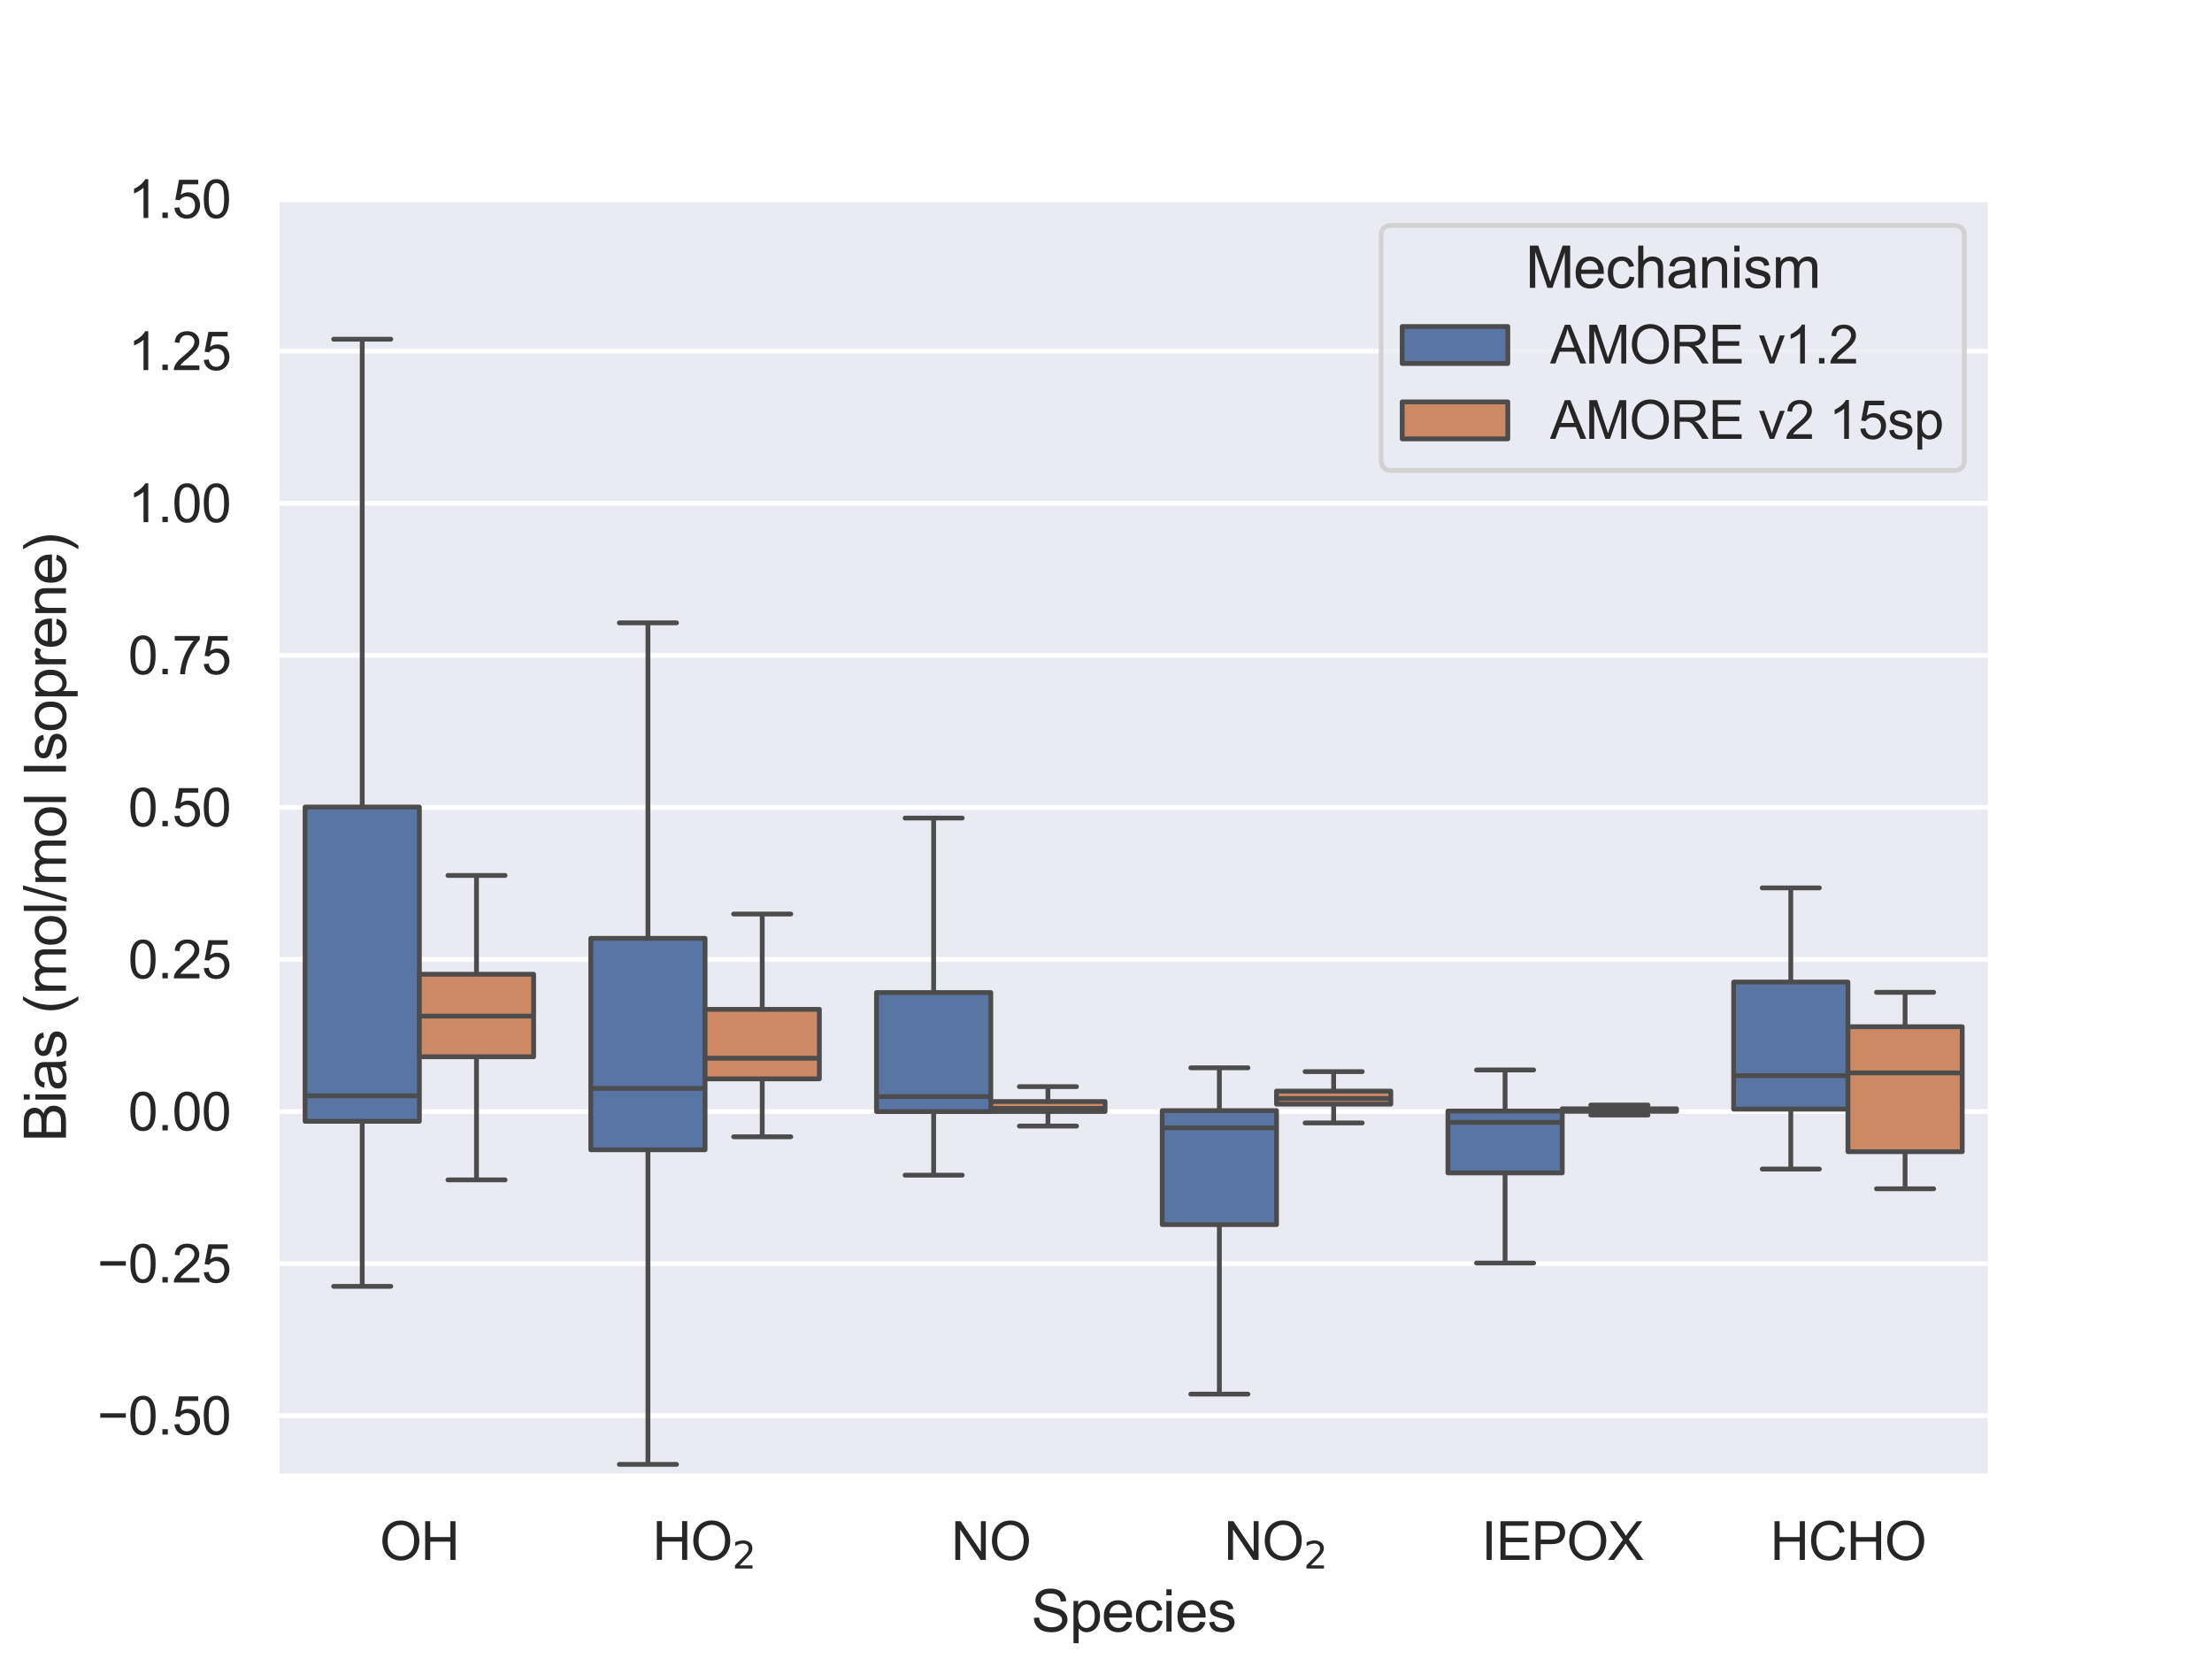 <?xml version="1.0" encoding="utf-8" standalone="no"?>
<!DOCTYPE svg PUBLIC "-//W3C//DTD SVG 1.1//EN"
  "http://www.w3.org/Graphics/SVG/1.1/DTD/svg11.dtd">
<svg xmlns:xlink="http://www.w3.org/1999/xlink" width="460.8pt" height="345.6pt" viewBox="0 0 460.8 345.6" xmlns="http://www.w3.org/2000/svg" version="1.1">
 <defs>
  <style type="text/css">*{stroke-linejoin: round; stroke-linecap: butt}</style>
 </defs>
 <g id="figure_1">
  <g id="patch_1">
   <path d="M 0 345.6 
L 460.8 345.6 
L 460.8 0 
L 0 0 
z
" style="fill: #ffffff"/>
  </g>
  <g id="axes_1">
   <g id="patch_2">
    <path d="M 57.6 307.584 
L 414.72 307.584 
L 414.72 41.472 
L 57.6 41.472 
z
" style="fill: #eaeaf2"/>
   </g>
   <g id="matplotlib.axis_1">
    <g id="xtick_1">
     <g id="text_1">
      <!-- OH -->
      <g style="fill: #262626" transform="translate(79.11 324.958) scale(0.11 -0.11)">
       <defs>
        <path id="ArialMT-4f" d="M 309 2231 
Q 309 3372 921 4017 
Q 1534 4663 2503 4663 
Q 3138 4663 3647 4359 
Q 4156 4056 4423 3514 
Q 4691 2972 4691 2284 
Q 4691 1588 4409 1038 
Q 4128 488 3612 205 
Q 3097 -78 2500 -78 
Q 1853 -78 1343 234 
Q 834 547 571 1087 
Q 309 1628 309 2231 
z
M 934 2222 
Q 934 1394 1379 917 
Q 1825 441 2497 441 
Q 3181 441 3623 922 
Q 4066 1403 4066 2288 
Q 4066 2847 3877 3264 
Q 3688 3681 3323 3911 
Q 2959 4141 2506 4141 
Q 1863 4141 1398 3698 
Q 934 3256 934 2222 
z
" transform="scale(0.016)"/>
        <path id="ArialMT-48" d="M 513 0 
L 513 4581 
L 1119 4581 
L 1119 2700 
L 3500 2700 
L 3500 4581 
L 4106 4581 
L 4106 0 
L 3500 0 
L 3500 2159 
L 1119 2159 
L 1119 0 
L 513 0 
z
" transform="scale(0.016)"/>
       </defs>
       <use xlink:href="#ArialMT-4f"/>
       <use xlink:href="#ArialMT-48" x="77.783"/>
      </g>
     </g>
    </g>
    <g id="xtick_2">
     <g id="text_2">
      <!-- HO$_2$ -->
      <g style="fill: #262626" transform="translate(135.935 324.958) scale(0.11 -0.11)">
       <defs>
        <path id="DejaVuSans-32" d="M 1228 531 
L 3431 531 
L 3431 0 
L 469 0 
L 469 531 
Q 828 903 1448 1529 
Q 2069 2156 2228 2338 
Q 2531 2678 2651 2914 
Q 2772 3150 2772 3378 
Q 2772 3750 2511 3984 
Q 2250 4219 1831 4219 
Q 1534 4219 1204 4116 
Q 875 4013 500 3803 
L 500 4441 
Q 881 4594 1212 4672 
Q 1544 4750 1819 4750 
Q 2544 4750 2975 4387 
Q 3406 4025 3406 3419 
Q 3406 3131 3298 2873 
Q 3191 2616 2906 2266 
Q 2828 2175 2409 1742 
Q 1991 1309 1228 531 
z
" transform="scale(0.016)"/>
       </defs>
       <use xlink:href="#ArialMT-48" transform="translate(0 0.141)"/>
       <use xlink:href="#ArialMT-4f" transform="translate(72.217 0.141)"/>
       <use xlink:href="#DejaVuSans-32" transform="translate(150.957 -16.266) scale(0.7)"/>
      </g>
     </g>
    </g>
    <g id="xtick_3">
     <g id="text_3">
      <!-- NO -->
      <g style="fill: #262626" transform="translate(198.15 324.958) scale(0.11 -0.11)">
       <defs>
        <path id="ArialMT-4e" d="M 488 0 
L 488 4581 
L 1109 4581 
L 3516 984 
L 3516 4581 
L 4097 4581 
L 4097 0 
L 3475 0 
L 1069 3600 
L 1069 0 
L 488 0 
z
" transform="scale(0.016)"/>
       </defs>
       <use xlink:href="#ArialMT-4e"/>
       <use xlink:href="#ArialMT-4f" x="72.217"/>
      </g>
     </g>
    </g>
    <g id="xtick_4">
     <g id="text_4">
      <!-- NO$_2$ -->
      <g style="fill: #262626" transform="translate(254.975 324.958) scale(0.11 -0.11)">
       <use xlink:href="#ArialMT-4e" transform="translate(0 0.141)"/>
       <use xlink:href="#ArialMT-4f" transform="translate(72.217 0.141)"/>
       <use xlink:href="#DejaVuSans-32" transform="translate(150.957 -16.266) scale(0.7)"/>
      </g>
     </g>
    </g>
    <g id="xtick_5">
     <g id="text_5">
      <!-- IEPOX -->
      <g style="fill: #262626" transform="translate(308.628 324.958) scale(0.11 -0.11)">
       <defs>
        <path id="ArialMT-49" d="M 597 0 
L 597 4581 
L 1203 4581 
L 1203 0 
L 597 0 
z
" transform="scale(0.016)"/>
        <path id="ArialMT-45" d="M 506 0 
L 506 4581 
L 3819 4581 
L 3819 4041 
L 1113 4041 
L 1113 2638 
L 3647 2638 
L 3647 2100 
L 1113 2100 
L 1113 541 
L 3925 541 
L 3925 0 
L 506 0 
z
" transform="scale(0.016)"/>
        <path id="ArialMT-50" d="M 494 0 
L 494 4581 
L 2222 4581 
Q 2678 4581 2919 4538 
Q 3256 4481 3484 4323 
Q 3713 4166 3852 3881 
Q 3991 3597 3991 3256 
Q 3991 2672 3619 2267 
Q 3247 1863 2275 1863 
L 1100 1863 
L 1100 0 
L 494 0 
z
M 1100 2403 
L 2284 2403 
Q 2872 2403 3119 2622 
Q 3366 2841 3366 3238 
Q 3366 3525 3220 3729 
Q 3075 3934 2838 4000 
Q 2684 4041 2272 4041 
L 1100 4041 
L 1100 2403 
z
" transform="scale(0.016)"/>
        <path id="ArialMT-58" d="M 28 0 
L 1800 2388 
L 238 4581 
L 959 4581 
L 1791 3406 
Q 2050 3041 2159 2844 
Q 2313 3094 2522 3366 
L 3444 4581 
L 4103 4581 
L 2494 2422 
L 4228 0 
L 3478 0 
L 2325 1634 
Q 2228 1775 2125 1941 
Q 1972 1691 1906 1597 
L 756 0 
L 28 0 
z
" transform="scale(0.016)"/>
       </defs>
       <use xlink:href="#ArialMT-49"/>
       <use xlink:href="#ArialMT-45" x="27.783"/>
       <use xlink:href="#ArialMT-50" x="94.482"/>
       <use xlink:href="#ArialMT-4f" x="161.182"/>
       <use xlink:href="#ArialMT-58" x="238.965"/>
      </g>
     </g>
    </g>
    <g id="xtick_6">
     <g id="text_6">
      <!-- HCHO -->
      <g style="fill: #262626" transform="translate(368.766 324.958) scale(0.11 -0.11)">
       <defs>
        <path id="ArialMT-43" d="M 3763 1606 
L 4369 1453 
Q 4178 706 3683 314 
Q 3188 -78 2472 -78 
Q 1731 -78 1267 223 
Q 803 525 561 1097 
Q 319 1669 319 2325 
Q 319 3041 592 3573 
Q 866 4106 1370 4382 
Q 1875 4659 2481 4659 
Q 3169 4659 3637 4309 
Q 4106 3959 4291 3325 
L 3694 3184 
Q 3534 3684 3231 3912 
Q 2928 4141 2469 4141 
Q 1941 4141 1586 3887 
Q 1231 3634 1087 3207 
Q 944 2781 944 2328 
Q 944 1744 1114 1308 
Q 1284 872 1643 656 
Q 2003 441 2422 441 
Q 2931 441 3284 734 
Q 3638 1028 3763 1606 
z
" transform="scale(0.016)"/>
       </defs>
       <use xlink:href="#ArialMT-48"/>
       <use xlink:href="#ArialMT-43" x="72.217"/>
       <use xlink:href="#ArialMT-48" x="144.434"/>
       <use xlink:href="#ArialMT-4f" x="216.65"/>
      </g>
     </g>
    </g>
    <g id="text_7">
     <!-- Species -->
     <g style="fill: #262626" transform="translate(214.815 339.879) scale(0.12 -0.12)">
      <defs>
       <path id="ArialMT-53" d="M 288 1472 
L 859 1522 
Q 900 1178 1048 958 
Q 1197 738 1509 602 
Q 1822 466 2213 466 
Q 2559 466 2825 569 
Q 3091 672 3220 851 
Q 3350 1031 3350 1244 
Q 3350 1459 3225 1620 
Q 3100 1781 2813 1891 
Q 2628 1963 1997 2114 
Q 1366 2266 1113 2400 
Q 784 2572 623 2826 
Q 463 3081 463 3397 
Q 463 3744 659 4045 
Q 856 4347 1234 4503 
Q 1613 4659 2075 4659 
Q 2584 4659 2973 4495 
Q 3363 4331 3572 4012 
Q 3781 3694 3797 3291 
L 3216 3247 
Q 3169 3681 2898 3903 
Q 2628 4125 2100 4125 
Q 1550 4125 1298 3923 
Q 1047 3722 1047 3438 
Q 1047 3191 1225 3031 
Q 1400 2872 2139 2705 
Q 2878 2538 3153 2413 
Q 3553 2228 3743 1945 
Q 3934 1663 3934 1294 
Q 3934 928 3725 604 
Q 3516 281 3123 101 
Q 2731 -78 2241 -78 
Q 1619 -78 1198 103 
Q 778 284 539 648 
Q 300 1013 288 1472 
z
" transform="scale(0.016)"/>
       <path id="ArialMT-70" d="M 422 -1272 
L 422 3319 
L 934 3319 
L 934 2888 
Q 1116 3141 1344 3267 
Q 1572 3394 1897 3394 
Q 2322 3394 2647 3175 
Q 2972 2956 3137 2557 
Q 3303 2159 3303 1684 
Q 3303 1175 3120 767 
Q 2938 359 2589 142 
Q 2241 -75 1856 -75 
Q 1575 -75 1351 44 
Q 1128 163 984 344 
L 984 -1272 
L 422 -1272 
z
M 931 1641 
Q 931 1000 1190 694 
Q 1450 388 1819 388 
Q 2194 388 2461 705 
Q 2728 1022 2728 1688 
Q 2728 2322 2467 2637 
Q 2206 2953 1844 2953 
Q 1484 2953 1207 2617 
Q 931 2281 931 1641 
z
" transform="scale(0.016)"/>
       <path id="ArialMT-65" d="M 2694 1069 
L 3275 997 
Q 3138 488 2766 206 
Q 2394 -75 1816 -75 
Q 1088 -75 661 373 
Q 234 822 234 1631 
Q 234 2469 665 2931 
Q 1097 3394 1784 3394 
Q 2450 3394 2872 2941 
Q 3294 2488 3294 1666 
Q 3294 1616 3291 1516 
L 816 1516 
Q 847 969 1125 678 
Q 1403 388 1819 388 
Q 2128 388 2347 550 
Q 2566 713 2694 1069 
z
M 847 1978 
L 2700 1978 
Q 2663 2397 2488 2606 
Q 2219 2931 1791 2931 
Q 1403 2931 1139 2672 
Q 875 2413 847 1978 
z
" transform="scale(0.016)"/>
       <path id="ArialMT-63" d="M 2588 1216 
L 3141 1144 
Q 3050 572 2676 248 
Q 2303 -75 1759 -75 
Q 1078 -75 664 370 
Q 250 816 250 1647 
Q 250 2184 428 2587 
Q 606 2991 970 3192 
Q 1334 3394 1763 3394 
Q 2303 3394 2647 3120 
Q 2991 2847 3088 2344 
L 2541 2259 
Q 2463 2594 2264 2762 
Q 2066 2931 1784 2931 
Q 1359 2931 1093 2626 
Q 828 2322 828 1663 
Q 828 994 1084 691 
Q 1341 388 1753 388 
Q 2084 388 2306 591 
Q 2528 794 2588 1216 
z
" transform="scale(0.016)"/>
       <path id="ArialMT-69" d="M 425 3934 
L 425 4581 
L 988 4581 
L 988 3934 
L 425 3934 
z
M 425 0 
L 425 3319 
L 988 3319 
L 988 0 
L 425 0 
z
" transform="scale(0.016)"/>
       <path id="ArialMT-73" d="M 197 991 
L 753 1078 
Q 800 744 1014 566 
Q 1228 388 1613 388 
Q 2000 388 2187 545 
Q 2375 703 2375 916 
Q 2375 1106 2209 1216 
Q 2094 1291 1634 1406 
Q 1016 1563 777 1677 
Q 538 1791 414 1992 
Q 291 2194 291 2438 
Q 291 2659 392 2848 
Q 494 3038 669 3163 
Q 800 3259 1026 3326 
Q 1253 3394 1513 3394 
Q 1903 3394 2198 3281 
Q 2494 3169 2634 2976 
Q 2775 2784 2828 2463 
L 2278 2388 
Q 2241 2644 2061 2787 
Q 1881 2931 1553 2931 
Q 1166 2931 1000 2803 
Q 834 2675 834 2503 
Q 834 2394 903 2306 
Q 972 2216 1119 2156 
Q 1203 2125 1616 2013 
Q 2213 1853 2448 1751 
Q 2684 1650 2818 1456 
Q 2953 1263 2953 975 
Q 2953 694 2789 445 
Q 2625 197 2315 61 
Q 2006 -75 1616 -75 
Q 969 -75 630 194 
Q 291 463 197 991 
z
" transform="scale(0.016)"/>
      </defs>
      <use xlink:href="#ArialMT-53"/>
      <use xlink:href="#ArialMT-70" x="66.699"/>
      <use xlink:href="#ArialMT-65" x="122.314"/>
      <use xlink:href="#ArialMT-63" x="177.93"/>
      <use xlink:href="#ArialMT-69" x="227.93"/>
      <use xlink:href="#ArialMT-65" x="250.146"/>
      <use xlink:href="#ArialMT-73" x="305.762"/>
     </g>
    </g>
   </g>
   <g id="matplotlib.axis_2">
    <g id="ytick_1">
     <g id="line2d_1">
      <path d="M 57.6 294.912 
L 414.72 294.912 
" clip-path="url(#pdd988b0e6f)" style="fill: none; stroke: #ffffff; stroke-linecap: round"/>
     </g>
     <g id="text_8">
      <!-- −0.50 -->
      <g style="fill: #262626" transform="translate(20.268 298.849) scale(0.11 -0.11)">
       <defs>
        <path id="ArialMT-2212" d="M 3381 1997 
L 356 1997 
L 356 2522 
L 3381 2522 
L 3381 1997 
z
" transform="scale(0.016)"/>
        <path id="ArialMT-30" d="M 266 2259 
Q 266 3072 433 3567 
Q 600 4063 929 4331 
Q 1259 4600 1759 4600 
Q 2128 4600 2406 4451 
Q 2684 4303 2865 4023 
Q 3047 3744 3150 3342 
Q 3253 2941 3253 2259 
Q 3253 1453 3087 958 
Q 2922 463 2592 192 
Q 2263 -78 1759 -78 
Q 1097 -78 719 397 
Q 266 969 266 2259 
z
M 844 2259 
Q 844 1131 1108 757 
Q 1372 384 1759 384 
Q 2147 384 2411 759 
Q 2675 1134 2675 2259 
Q 2675 3391 2411 3762 
Q 2147 4134 1753 4134 
Q 1366 4134 1134 3806 
Q 844 3388 844 2259 
z
" transform="scale(0.016)"/>
        <path id="ArialMT-2e" d="M 581 0 
L 581 641 
L 1222 641 
L 1222 0 
L 581 0 
z
" transform="scale(0.016)"/>
        <path id="ArialMT-35" d="M 266 1200 
L 856 1250 
Q 922 819 1161 601 
Q 1400 384 1738 384 
Q 2144 384 2425 690 
Q 2706 997 2706 1503 
Q 2706 1984 2436 2262 
Q 2166 2541 1728 2541 
Q 1456 2541 1237 2417 
Q 1019 2294 894 2097 
L 366 2166 
L 809 4519 
L 3088 4519 
L 3088 3981 
L 1259 3981 
L 1013 2750 
Q 1425 3038 1878 3038 
Q 2478 3038 2890 2622 
Q 3303 2206 3303 1553 
Q 3303 931 2941 478 
Q 2500 -78 1738 -78 
Q 1113 -78 717 272 
Q 322 622 266 1200 
z
" transform="scale(0.016)"/>
       </defs>
       <use xlink:href="#ArialMT-2212"/>
       <use xlink:href="#ArialMT-30" x="58.398"/>
       <use xlink:href="#ArialMT-2e" x="114.014"/>
       <use xlink:href="#ArialMT-35" x="141.797"/>
       <use xlink:href="#ArialMT-30" x="197.412"/>
      </g>
     </g>
    </g>
    <g id="ytick_2">
     <g id="line2d_2">
      <path d="M 57.6 263.232 
L 414.72 263.232 
" clip-path="url(#pdd988b0e6f)" style="fill: none; stroke: #ffffff; stroke-linecap: round"/>
     </g>
     <g id="text_9">
      <!-- −0.25 -->
      <g style="fill: #262626" transform="translate(20.268 267.169) scale(0.11 -0.11)">
       <defs>
        <path id="ArialMT-32" d="M 3222 541 
L 3222 0 
L 194 0 
Q 188 203 259 391 
Q 375 700 629 1000 
Q 884 1300 1366 1694 
Q 2113 2306 2375 2664 
Q 2638 3022 2638 3341 
Q 2638 3675 2398 3904 
Q 2159 4134 1775 4134 
Q 1369 4134 1125 3890 
Q 881 3647 878 3216 
L 300 3275 
Q 359 3922 746 4261 
Q 1134 4600 1788 4600 
Q 2447 4600 2831 4234 
Q 3216 3869 3216 3328 
Q 3216 3053 3103 2787 
Q 2991 2522 2730 2228 
Q 2469 1934 1863 1422 
Q 1356 997 1212 845 
Q 1069 694 975 541 
L 3222 541 
z
" transform="scale(0.016)"/>
       </defs>
       <use xlink:href="#ArialMT-2212"/>
       <use xlink:href="#ArialMT-30" x="58.398"/>
       <use xlink:href="#ArialMT-2e" x="114.014"/>
       <use xlink:href="#ArialMT-32" x="141.797"/>
       <use xlink:href="#ArialMT-35" x="197.412"/>
      </g>
     </g>
    </g>
    <g id="ytick_3">
     <g id="line2d_3">
      <path d="M 57.6 231.552 
L 414.72 231.552 
" clip-path="url(#pdd988b0e6f)" style="fill: none; stroke: #ffffff; stroke-linecap: round"/>
     </g>
     <g id="text_10">
      <!-- 0.00 -->
      <g style="fill: #262626" transform="translate(26.693 235.489) scale(0.11 -0.11)">
       <use xlink:href="#ArialMT-30"/>
       <use xlink:href="#ArialMT-2e" x="55.615"/>
       <use xlink:href="#ArialMT-30" x="83.398"/>
       <use xlink:href="#ArialMT-30" x="139.014"/>
      </g>
     </g>
    </g>
    <g id="ytick_4">
     <g id="line2d_4">
      <path d="M 57.6 199.872 
L 414.72 199.872 
" clip-path="url(#pdd988b0e6f)" style="fill: none; stroke: #ffffff; stroke-linecap: round"/>
     </g>
     <g id="text_11">
      <!-- 0.25 -->
      <g style="fill: #262626" transform="translate(26.693 203.809) scale(0.11 -0.11)">
       <use xlink:href="#ArialMT-30"/>
       <use xlink:href="#ArialMT-2e" x="55.615"/>
       <use xlink:href="#ArialMT-32" x="83.398"/>
       <use xlink:href="#ArialMT-35" x="139.014"/>
      </g>
     </g>
    </g>
    <g id="ytick_5">
     <g id="line2d_5">
      <path d="M 57.6 168.192 
L 414.72 168.192 
" clip-path="url(#pdd988b0e6f)" style="fill: none; stroke: #ffffff; stroke-linecap: round"/>
     </g>
     <g id="text_12">
      <!-- 0.50 -->
      <g style="fill: #262626" transform="translate(26.693 172.129) scale(0.11 -0.11)">
       <use xlink:href="#ArialMT-30"/>
       <use xlink:href="#ArialMT-2e" x="55.615"/>
       <use xlink:href="#ArialMT-35" x="83.398"/>
       <use xlink:href="#ArialMT-30" x="139.014"/>
      </g>
     </g>
    </g>
    <g id="ytick_6">
     <g id="line2d_6">
      <path d="M 57.6 136.512 
L 414.72 136.512 
" clip-path="url(#pdd988b0e6f)" style="fill: none; stroke: #ffffff; stroke-linecap: round"/>
     </g>
     <g id="text_13">
      <!-- 0.75 -->
      <g style="fill: #262626" transform="translate(26.693 140.449) scale(0.11 -0.11)">
       <defs>
        <path id="ArialMT-37" d="M 303 3981 
L 303 4522 
L 3269 4522 
L 3269 4084 
Q 2831 3619 2401 2847 
Q 1972 2075 1738 1259 
Q 1569 684 1522 0 
L 944 0 
Q 953 541 1156 1306 
Q 1359 2072 1739 2783 
Q 2119 3494 2547 3981 
L 303 3981 
z
" transform="scale(0.016)"/>
       </defs>
       <use xlink:href="#ArialMT-30"/>
       <use xlink:href="#ArialMT-2e" x="55.615"/>
       <use xlink:href="#ArialMT-37" x="83.398"/>
       <use xlink:href="#ArialMT-35" x="139.014"/>
      </g>
     </g>
    </g>
    <g id="ytick_7">
     <g id="line2d_7">
      <path d="M 57.6 104.832 
L 414.72 104.832 
" clip-path="url(#pdd988b0e6f)" style="fill: none; stroke: #ffffff; stroke-linecap: round"/>
     </g>
     <g id="text_14">
      <!-- 1.00 -->
      <g style="fill: #262626" transform="translate(26.693 108.769) scale(0.11 -0.11)">
       <defs>
        <path id="ArialMT-31" d="M 2384 0 
L 1822 0 
L 1822 3584 
Q 1619 3391 1289 3197 
Q 959 3003 697 2906 
L 697 3450 
Q 1169 3672 1522 3987 
Q 1875 4303 2022 4600 
L 2384 4600 
L 2384 0 
z
" transform="scale(0.016)"/>
       </defs>
       <use xlink:href="#ArialMT-31"/>
       <use xlink:href="#ArialMT-2e" x="55.615"/>
       <use xlink:href="#ArialMT-30" x="83.398"/>
       <use xlink:href="#ArialMT-30" x="139.014"/>
      </g>
     </g>
    </g>
    <g id="ytick_8">
     <g id="line2d_8">
      <path d="M 57.6 73.152 
L 414.72 73.152 
" clip-path="url(#pdd988b0e6f)" style="fill: none; stroke: #ffffff; stroke-linecap: round"/>
     </g>
     <g id="text_15">
      <!-- 1.25 -->
      <g style="fill: #262626" transform="translate(26.693 77.089) scale(0.11 -0.11)">
       <use xlink:href="#ArialMT-31"/>
       <use xlink:href="#ArialMT-2e" x="55.615"/>
       <use xlink:href="#ArialMT-32" x="83.398"/>
       <use xlink:href="#ArialMT-35" x="139.014"/>
      </g>
     </g>
    </g>
    <g id="ytick_9">
     <g id="line2d_9">
      <path d="M 57.6 41.472 
L 414.72 41.472 
" clip-path="url(#pdd988b0e6f)" style="fill: none; stroke: #ffffff; stroke-linecap: round"/>
     </g>
     <g id="text_16">
      <!-- 1.50 -->
      <g style="fill: #262626" transform="translate(26.693 45.409) scale(0.11 -0.11)">
       <use xlink:href="#ArialMT-31"/>
       <use xlink:href="#ArialMT-2e" x="55.615"/>
       <use xlink:href="#ArialMT-35" x="83.398"/>
       <use xlink:href="#ArialMT-30" x="139.014"/>
      </g>
     </g>
    </g>
    <g id="text_17">
     <!-- Bias (mol/mol Isoprene) -->
     <g style="fill: #262626" transform="translate(13.743 237.879) rotate(-90) scale(0.12 -0.12)">
      <defs>
       <path id="ArialMT-42" d="M 469 0 
L 469 4581 
L 2188 4581 
Q 2713 4581 3030 4442 
Q 3347 4303 3526 4014 
Q 3706 3725 3706 3409 
Q 3706 3116 3547 2856 
Q 3388 2597 3066 2438 
Q 3481 2316 3704 2022 
Q 3928 1728 3928 1328 
Q 3928 1006 3792 729 
Q 3656 453 3456 303 
Q 3256 153 2954 76 
Q 2653 0 2216 0 
L 469 0 
z
M 1075 2656 
L 2066 2656 
Q 2469 2656 2644 2709 
Q 2875 2778 2992 2937 
Q 3109 3097 3109 3338 
Q 3109 3566 3000 3739 
Q 2891 3913 2687 3977 
Q 2484 4041 1991 4041 
L 1075 4041 
L 1075 2656 
z
M 1075 541 
L 2216 541 
Q 2509 541 2628 563 
Q 2838 600 2978 687 
Q 3119 775 3209 942 
Q 3300 1109 3300 1328 
Q 3300 1584 3169 1773 
Q 3038 1963 2805 2039 
Q 2572 2116 2134 2116 
L 1075 2116 
L 1075 541 
z
" transform="scale(0.016)"/>
       <path id="ArialMT-61" d="M 2588 409 
Q 2275 144 1986 34 
Q 1697 -75 1366 -75 
Q 819 -75 525 192 
Q 231 459 231 875 
Q 231 1119 342 1320 
Q 453 1522 633 1644 
Q 813 1766 1038 1828 
Q 1203 1872 1538 1913 
Q 2219 1994 2541 2106 
Q 2544 2222 2544 2253 
Q 2544 2597 2384 2738 
Q 2169 2928 1744 2928 
Q 1347 2928 1158 2789 
Q 969 2650 878 2297 
L 328 2372 
Q 403 2725 575 2942 
Q 747 3159 1072 3276 
Q 1397 3394 1825 3394 
Q 2250 3394 2515 3294 
Q 2781 3194 2906 3042 
Q 3031 2891 3081 2659 
Q 3109 2516 3109 2141 
L 3109 1391 
Q 3109 606 3145 398 
Q 3181 191 3288 0 
L 2700 0 
Q 2613 175 2588 409 
z
M 2541 1666 
Q 2234 1541 1622 1453 
Q 1275 1403 1131 1340 
Q 988 1278 909 1158 
Q 831 1038 831 891 
Q 831 666 1001 516 
Q 1172 366 1500 366 
Q 1825 366 2078 508 
Q 2331 650 2450 897 
Q 2541 1088 2541 1459 
L 2541 1666 
z
" transform="scale(0.016)"/>
       <path id="ArialMT-20" transform="scale(0.016)"/>
       <path id="ArialMT-28" d="M 1497 -1347 
Q 1031 -759 709 28 
Q 388 816 388 1659 
Q 388 2403 628 3084 
Q 909 3875 1497 4659 
L 1900 4659 
Q 1522 4009 1400 3731 
Q 1209 3300 1100 2831 
Q 966 2247 966 1656 
Q 966 153 1900 -1347 
L 1497 -1347 
z
" transform="scale(0.016)"/>
       <path id="ArialMT-6d" d="M 422 0 
L 422 3319 
L 925 3319 
L 925 2853 
Q 1081 3097 1340 3245 
Q 1600 3394 1931 3394 
Q 2300 3394 2536 3241 
Q 2772 3088 2869 2813 
Q 3263 3394 3894 3394 
Q 4388 3394 4653 3120 
Q 4919 2847 4919 2278 
L 4919 0 
L 4359 0 
L 4359 2091 
Q 4359 2428 4304 2576 
Q 4250 2725 4106 2815 
Q 3963 2906 3769 2906 
Q 3419 2906 3187 2673 
Q 2956 2441 2956 1928 
L 2956 0 
L 2394 0 
L 2394 2156 
Q 2394 2531 2256 2718 
Q 2119 2906 1806 2906 
Q 1569 2906 1367 2781 
Q 1166 2656 1075 2415 
Q 984 2175 984 1722 
L 984 0 
L 422 0 
z
" transform="scale(0.016)"/>
       <path id="ArialMT-6f" d="M 213 1659 
Q 213 2581 725 3025 
Q 1153 3394 1769 3394 
Q 2453 3394 2887 2945 
Q 3322 2497 3322 1706 
Q 3322 1066 3130 698 
Q 2938 331 2570 128 
Q 2203 -75 1769 -75 
Q 1072 -75 642 372 
Q 213 819 213 1659 
z
M 791 1659 
Q 791 1022 1069 705 
Q 1347 388 1769 388 
Q 2188 388 2466 706 
Q 2744 1025 2744 1678 
Q 2744 2294 2464 2611 
Q 2184 2928 1769 2928 
Q 1347 2928 1069 2612 
Q 791 2297 791 1659 
z
" transform="scale(0.016)"/>
       <path id="ArialMT-6c" d="M 409 0 
L 409 4581 
L 972 4581 
L 972 0 
L 409 0 
z
" transform="scale(0.016)"/>
       <path id="ArialMT-2f" d="M 0 -78 
L 1328 4659 
L 1778 4659 
L 453 -78 
L 0 -78 
z
" transform="scale(0.016)"/>
       <path id="ArialMT-72" d="M 416 0 
L 416 3319 
L 922 3319 
L 922 2816 
Q 1116 3169 1280 3281 
Q 1444 3394 1641 3394 
Q 1925 3394 2219 3213 
L 2025 2691 
Q 1819 2813 1613 2813 
Q 1428 2813 1281 2702 
Q 1134 2591 1072 2394 
Q 978 2094 978 1738 
L 978 0 
L 416 0 
z
" transform="scale(0.016)"/>
       <path id="ArialMT-6e" d="M 422 0 
L 422 3319 
L 928 3319 
L 928 2847 
Q 1294 3394 1984 3394 
Q 2284 3394 2536 3286 
Q 2788 3178 2913 3003 
Q 3038 2828 3088 2588 
Q 3119 2431 3119 2041 
L 3119 0 
L 2556 0 
L 2556 2019 
Q 2556 2363 2490 2533 
Q 2425 2703 2258 2804 
Q 2091 2906 1866 2906 
Q 1506 2906 1245 2678 
Q 984 2450 984 1813 
L 984 0 
L 422 0 
z
" transform="scale(0.016)"/>
       <path id="ArialMT-29" d="M 791 -1347 
L 388 -1347 
Q 1322 153 1322 1656 
Q 1322 2244 1188 2822 
Q 1081 3291 891 3722 
Q 769 4003 388 4659 
L 791 4659 
Q 1378 3875 1659 3084 
Q 1900 2403 1900 1659 
Q 1900 816 1576 28 
Q 1253 -759 791 -1347 
z
" transform="scale(0.016)"/>
      </defs>
      <use xlink:href="#ArialMT-42"/>
      <use xlink:href="#ArialMT-69" x="66.699"/>
      <use xlink:href="#ArialMT-61" x="88.916"/>
      <use xlink:href="#ArialMT-73" x="144.531"/>
      <use xlink:href="#ArialMT-20" x="194.531"/>
      <use xlink:href="#ArialMT-28" x="222.314"/>
      <use xlink:href="#ArialMT-6d" x="255.615"/>
      <use xlink:href="#ArialMT-6f" x="338.916"/>
      <use xlink:href="#ArialMT-6c" x="394.531"/>
      <use xlink:href="#ArialMT-2f" x="416.748"/>
      <use xlink:href="#ArialMT-6d" x="444.531"/>
      <use xlink:href="#ArialMT-6f" x="527.832"/>
      <use xlink:href="#ArialMT-6c" x="583.447"/>
      <use xlink:href="#ArialMT-20" x="605.664"/>
      <use xlink:href="#ArialMT-49" x="633.447"/>
      <use xlink:href="#ArialMT-73" x="661.23"/>
      <use xlink:href="#ArialMT-6f" x="711.23"/>
      <use xlink:href="#ArialMT-70" x="766.846"/>
      <use xlink:href="#ArialMT-72" x="822.461"/>
      <use xlink:href="#ArialMT-65" x="855.762"/>
      <use xlink:href="#ArialMT-6e" x="911.377"/>
      <use xlink:href="#ArialMT-65" x="966.992"/>
      <use xlink:href="#ArialMT-29" x="1022.607"/>
     </g>
    </g>
   </g>
   <g id="patch_3">
    <path d="M 87.36 231.552 
L 87.36 231.552 
L 87.36 231.552 
L 87.36 231.552 
z
" clip-path="url(#pdd988b0e6f)" style="fill: #5875a4; stroke: #4c4c4c; stroke-linejoin: miter"/>
   </g>
   <g id="patch_4">
    <path d="M 87.36 231.552 
L 87.36 231.552 
L 87.36 231.552 
L 87.36 231.552 
z
" clip-path="url(#pdd988b0e6f)" style="fill: #cc8963; stroke: #4c4c4c; stroke-linejoin: miter"/>
   </g>
   <g id="patch_5">
    <path d="M 63.552 233.588 
L 87.36 233.588 
L 87.36 168.125 
L 63.552 168.125 
L 63.552 233.588 
z
" clip-path="url(#pdd988b0e6f)" style="fill: #5875a4; stroke: #4c4c4c; stroke-linejoin: miter"/>
   </g>
   <g id="line2d_10">
    <path d="M 75.456 233.588 
L 75.456 267.969 
" clip-path="url(#pdd988b0e6f)" style="fill: none; stroke: #4c4c4c"/>
   </g>
   <g id="line2d_11">
    <path d="M 75.456 168.125 
L 75.456 70.661 
" clip-path="url(#pdd988b0e6f)" style="fill: none; stroke: #4c4c4c"/>
   </g>
   <g id="line2d_12">
    <path d="M 69.504 267.969 
L 81.408 267.969 
" clip-path="url(#pdd988b0e6f)" style="fill: none; stroke: #4c4c4c; stroke-linecap: round"/>
   </g>
   <g id="line2d_13">
    <path d="M 69.504 70.661 
L 81.408 70.661 
" clip-path="url(#pdd988b0e6f)" style="fill: none; stroke: #4c4c4c; stroke-linecap: round"/>
   </g>
   <g id="patch_6">
    <path d="M 123.072 239.52 
L 146.88 239.52 
L 146.88 195.476 
L 123.072 195.476 
L 123.072 239.52 
z
" clip-path="url(#pdd988b0e6f)" style="fill: #5875a4; stroke: #4c4c4c; stroke-linejoin: miter"/>
   </g>
   <g id="line2d_14">
    <path d="M 134.976 239.52 
L 134.976 305.058 
" clip-path="url(#pdd988b0e6f)" style="fill: none; stroke: #4c4c4c"/>
   </g>
   <g id="line2d_15">
    <path d="M 134.976 195.476 
L 134.976 129.75 
" clip-path="url(#pdd988b0e6f)" style="fill: none; stroke: #4c4c4c"/>
   </g>
   <g id="line2d_16">
    <path d="M 129.024 305.058 
L 140.928 305.058 
" clip-path="url(#pdd988b0e6f)" style="fill: none; stroke: #4c4c4c; stroke-linecap: round"/>
   </g>
   <g id="line2d_17">
    <path d="M 129.024 129.75 
L 140.928 129.75 
" clip-path="url(#pdd988b0e6f)" style="fill: none; stroke: #4c4c4c; stroke-linecap: round"/>
   </g>
   <g id="patch_7">
    <path d="M 182.592 231.558 
L 206.4 231.558 
L 206.4 206.766 
L 182.592 206.766 
L 182.592 231.558 
z
" clip-path="url(#pdd988b0e6f)" style="fill: #5875a4; stroke: #4c4c4c; stroke-linejoin: miter"/>
   </g>
   <g id="line2d_18">
    <path d="M 194.496 231.558 
L 194.496 244.805 
" clip-path="url(#pdd988b0e6f)" style="fill: none; stroke: #4c4c4c"/>
   </g>
   <g id="line2d_19">
    <path d="M 194.496 206.766 
L 194.496 170.419 
" clip-path="url(#pdd988b0e6f)" style="fill: none; stroke: #4c4c4c"/>
   </g>
   <g id="line2d_20">
    <path d="M 188.544 244.805 
L 200.448 244.805 
" clip-path="url(#pdd988b0e6f)" style="fill: none; stroke: #4c4c4c; stroke-linecap: round"/>
   </g>
   <g id="line2d_21">
    <path d="M 188.544 170.419 
L 200.448 170.419 
" clip-path="url(#pdd988b0e6f)" style="fill: none; stroke: #4c4c4c; stroke-linecap: round"/>
   </g>
   <g id="patch_8">
    <path d="M 242.112 255.109 
L 265.92 255.109 
L 265.92 231.367 
L 242.112 231.367 
L 242.112 255.109 
z
" clip-path="url(#pdd988b0e6f)" style="fill: #5875a4; stroke: #4c4c4c; stroke-linejoin: miter"/>
   </g>
   <g id="line2d_22">
    <path d="M 254.016 255.109 
L 254.016 290.424 
" clip-path="url(#pdd988b0e6f)" style="fill: none; stroke: #4c4c4c"/>
   </g>
   <g id="line2d_23">
    <path d="M 254.016 231.367 
L 254.016 222.441 
" clip-path="url(#pdd988b0e6f)" style="fill: none; stroke: #4c4c4c"/>
   </g>
   <g id="line2d_24">
    <path d="M 248.064 290.424 
L 259.968 290.424 
" clip-path="url(#pdd988b0e6f)" style="fill: none; stroke: #4c4c4c; stroke-linecap: round"/>
   </g>
   <g id="line2d_25">
    <path d="M 248.064 222.441 
L 259.968 222.441 
" clip-path="url(#pdd988b0e6f)" style="fill: none; stroke: #4c4c4c; stroke-linecap: round"/>
   </g>
   <g id="patch_9">
    <path d="M 301.632 244.344 
L 325.44 244.344 
L 325.44 231.453 
L 301.632 231.453 
L 301.632 244.344 
z
" clip-path="url(#pdd988b0e6f)" style="fill: #5875a4; stroke: #4c4c4c; stroke-linejoin: miter"/>
   </g>
   <g id="line2d_26">
    <path d="M 313.536 244.344 
L 313.536 263.114 
" clip-path="url(#pdd988b0e6f)" style="fill: none; stroke: #4c4c4c"/>
   </g>
   <g id="line2d_27">
    <path d="M 313.536 231.453 
L 313.536 222.894 
" clip-path="url(#pdd988b0e6f)" style="fill: none; stroke: #4c4c4c"/>
   </g>
   <g id="line2d_28">
    <path d="M 307.584 263.114 
L 319.488 263.114 
" clip-path="url(#pdd988b0e6f)" style="fill: none; stroke: #4c4c4c; stroke-linecap: round"/>
   </g>
   <g id="line2d_29">
    <path d="M 307.584 222.894 
L 319.488 222.894 
" clip-path="url(#pdd988b0e6f)" style="fill: none; stroke: #4c4c4c; stroke-linecap: round"/>
   </g>
   <g id="patch_10">
    <path d="M 361.152 231.053 
L 384.96 231.053 
L 384.96 204.579 
L 361.152 204.579 
L 361.152 231.053 
z
" clip-path="url(#pdd988b0e6f)" style="fill: #5875a4; stroke: #4c4c4c; stroke-linejoin: miter"/>
   </g>
   <g id="line2d_30">
    <path d="M 373.056 231.053 
L 373.056 243.537 
" clip-path="url(#pdd988b0e6f)" style="fill: none; stroke: #4c4c4c"/>
   </g>
   <g id="line2d_31">
    <path d="M 373.056 204.579 
L 373.056 184.962 
" clip-path="url(#pdd988b0e6f)" style="fill: none; stroke: #4c4c4c"/>
   </g>
   <g id="line2d_32">
    <path d="M 367.104 243.537 
L 379.008 243.537 
" clip-path="url(#pdd988b0e6f)" style="fill: none; stroke: #4c4c4c; stroke-linecap: round"/>
   </g>
   <g id="line2d_33">
    <path d="M 367.104 184.962 
L 379.008 184.962 
" clip-path="url(#pdd988b0e6f)" style="fill: none; stroke: #4c4c4c; stroke-linecap: round"/>
   </g>
   <g id="patch_11">
    <path d="M 87.36 220.144 
L 111.168 220.144 
L 111.168 202.951 
L 87.36 202.951 
L 87.36 220.144 
z
" clip-path="url(#pdd988b0e6f)" style="fill: #cc8963; stroke: #4c4c4c; stroke-linejoin: miter"/>
   </g>
   <g id="line2d_34">
    <path d="M 99.264 220.144 
L 99.264 245.792 
" clip-path="url(#pdd988b0e6f)" style="fill: none; stroke: #4c4c4c"/>
   </g>
   <g id="line2d_35">
    <path d="M 99.264 202.951 
L 99.264 182.37 
" clip-path="url(#pdd988b0e6f)" style="fill: none; stroke: #4c4c4c"/>
   </g>
   <g id="line2d_36">
    <path d="M 93.312 245.792 
L 105.216 245.792 
" clip-path="url(#pdd988b0e6f)" style="fill: none; stroke: #4c4c4c; stroke-linecap: round"/>
   </g>
   <g id="line2d_37">
    <path d="M 93.312 182.37 
L 105.216 182.37 
" clip-path="url(#pdd988b0e6f)" style="fill: none; stroke: #4c4c4c; stroke-linecap: round"/>
   </g>
   <g id="patch_12">
    <path d="M 146.88 224.748 
L 170.688 224.748 
L 170.688 210.263 
L 146.88 210.263 
L 146.88 224.748 
z
" clip-path="url(#pdd988b0e6f)" style="fill: #cc8963; stroke: #4c4c4c; stroke-linejoin: miter"/>
   </g>
   <g id="line2d_38">
    <path d="M 158.784 224.748 
L 158.784 236.812 
" clip-path="url(#pdd988b0e6f)" style="fill: none; stroke: #4c4c4c"/>
   </g>
   <g id="line2d_39">
    <path d="M 158.784 210.263 
L 158.784 190.407 
" clip-path="url(#pdd988b0e6f)" style="fill: none; stroke: #4c4c4c"/>
   </g>
   <g id="line2d_40">
    <path d="M 152.832 236.812 
L 164.736 236.812 
" clip-path="url(#pdd988b0e6f)" style="fill: none; stroke: #4c4c4c; stroke-linecap: round"/>
   </g>
   <g id="line2d_41">
    <path d="M 152.832 190.407 
L 164.736 190.407 
" clip-path="url(#pdd988b0e6f)" style="fill: none; stroke: #4c4c4c; stroke-linecap: round"/>
   </g>
   <g id="patch_13">
    <path d="M 206.4 231.55 
L 230.208 231.55 
L 230.208 229.474 
L 206.4 229.474 
L 206.4 231.55 
z
" clip-path="url(#pdd988b0e6f)" style="fill: #cc8963; stroke: #4c4c4c; stroke-linejoin: miter"/>
   </g>
   <g id="line2d_42">
    <path d="M 218.304 231.55 
L 218.304 234.579 
" clip-path="url(#pdd988b0e6f)" style="fill: none; stroke: #4c4c4c"/>
   </g>
   <g id="line2d_43">
    <path d="M 218.304 229.474 
L 218.304 226.364 
" clip-path="url(#pdd988b0e6f)" style="fill: none; stroke: #4c4c4c"/>
   </g>
   <g id="line2d_44">
    <path d="M 212.352 234.579 
L 224.256 234.579 
" clip-path="url(#pdd988b0e6f)" style="fill: none; stroke: #4c4c4c; stroke-linecap: round"/>
   </g>
   <g id="line2d_45">
    <path d="M 212.352 226.364 
L 224.256 226.364 
" clip-path="url(#pdd988b0e6f)" style="fill: none; stroke: #4c4c4c; stroke-linecap: round"/>
   </g>
   <g id="patch_14">
    <path d="M 265.92 230.014 
L 289.728 230.014 
L 289.728 227.3 
L 265.92 227.3 
L 265.92 230.014 
z
" clip-path="url(#pdd988b0e6f)" style="fill: #cc8963; stroke: #4c4c4c; stroke-linejoin: miter"/>
   </g>
   <g id="line2d_46">
    <path d="M 277.824 230.014 
L 277.824 233.928 
" clip-path="url(#pdd988b0e6f)" style="fill: none; stroke: #4c4c4c"/>
   </g>
   <g id="line2d_47">
    <path d="M 277.824 227.3 
L 277.824 223.245 
" clip-path="url(#pdd988b0e6f)" style="fill: none; stroke: #4c4c4c"/>
   </g>
   <g id="line2d_48">
    <path d="M 271.872 233.928 
L 283.776 233.928 
" clip-path="url(#pdd988b0e6f)" style="fill: none; stroke: #4c4c4c; stroke-linecap: round"/>
   </g>
   <g id="line2d_49">
    <path d="M 271.872 223.245 
L 283.776 223.245 
" clip-path="url(#pdd988b0e6f)" style="fill: none; stroke: #4c4c4c; stroke-linecap: round"/>
   </g>
   <g id="patch_15">
    <path d="M 325.44 231.512 
L 349.248 231.512 
L 349.248 230.983 
L 325.44 230.983 
L 325.44 231.512 
z
" clip-path="url(#pdd988b0e6f)" style="fill: #cc8963; stroke: #4c4c4c; stroke-linejoin: miter"/>
   </g>
   <g id="line2d_50">
    <path d="M 337.344 231.512 
L 337.344 232.289 
" clip-path="url(#pdd988b0e6f)" style="fill: none; stroke: #4c4c4c"/>
   </g>
   <g id="line2d_51">
    <path d="M 337.344 230.983 
L 337.344 230.199 
" clip-path="url(#pdd988b0e6f)" style="fill: none; stroke: #4c4c4c"/>
   </g>
   <g id="line2d_52">
    <path d="M 331.392 232.289 
L 343.296 232.289 
" clip-path="url(#pdd988b0e6f)" style="fill: none; stroke: #4c4c4c; stroke-linecap: round"/>
   </g>
   <g id="line2d_53">
    <path d="M 331.392 230.199 
L 343.296 230.199 
" clip-path="url(#pdd988b0e6f)" style="fill: none; stroke: #4c4c4c; stroke-linecap: round"/>
   </g>
   <g id="patch_16">
    <path d="M 384.96 239.919 
L 408.768 239.919 
L 408.768 213.887 
L 384.96 213.887 
L 384.96 239.919 
z
" clip-path="url(#pdd988b0e6f)" style="fill: #cc8963; stroke: #4c4c4c; stroke-linejoin: miter"/>
   </g>
   <g id="line2d_54">
    <path d="M 396.864 239.919 
L 396.864 247.647 
" clip-path="url(#pdd988b0e6f)" style="fill: none; stroke: #4c4c4c"/>
   </g>
   <g id="line2d_55">
    <path d="M 396.864 213.887 
L 396.864 206.722 
" clip-path="url(#pdd988b0e6f)" style="fill: none; stroke: #4c4c4c"/>
   </g>
   <g id="line2d_56">
    <path d="M 390.912 247.647 
L 402.816 247.647 
" clip-path="url(#pdd988b0e6f)" style="fill: none; stroke: #4c4c4c; stroke-linecap: round"/>
   </g>
   <g id="line2d_57">
    <path d="M 390.912 206.722 
L 402.816 206.722 
" clip-path="url(#pdd988b0e6f)" style="fill: none; stroke: #4c4c4c; stroke-linecap: round"/>
   </g>
   <g id="line2d_58">
    <path d="M 63.552 228.269 
L 87.36 228.269 
" clip-path="url(#pdd988b0e6f)" style="fill: none; stroke: #4c4c4c"/>
   </g>
   <g id="line2d_59">
    <path d="M 123.072 226.732 
L 146.88 226.732 
" clip-path="url(#pdd988b0e6f)" style="fill: none; stroke: #4c4c4c"/>
   </g>
   <g id="line2d_60">
    <path d="M 182.592 228.438 
L 206.4 228.438 
" clip-path="url(#pdd988b0e6f)" style="fill: none; stroke: #4c4c4c"/>
   </g>
   <g id="line2d_61">
    <path d="M 242.112 234.939 
L 265.92 234.939 
" clip-path="url(#pdd988b0e6f)" style="fill: none; stroke: #4c4c4c"/>
   </g>
   <g id="line2d_62">
    <path d="M 301.632 233.807 
L 325.44 233.807 
" clip-path="url(#pdd988b0e6f)" style="fill: none; stroke: #4c4c4c"/>
   </g>
   <g id="line2d_63">
    <path d="M 361.152 224.079 
L 384.96 224.079 
" clip-path="url(#pdd988b0e6f)" style="fill: none; stroke: #4c4c4c"/>
   </g>
   <g id="line2d_64">
    <path d="M 87.36 211.67 
L 111.168 211.67 
" clip-path="url(#pdd988b0e6f)" style="fill: none; stroke: #4c4c4c"/>
   </g>
   <g id="line2d_65">
    <path d="M 146.88 220.445 
L 170.688 220.445 
" clip-path="url(#pdd988b0e6f)" style="fill: none; stroke: #4c4c4c"/>
   </g>
   <g id="line2d_66">
    <path d="M 206.4 230.913 
L 230.208 230.913 
" clip-path="url(#pdd988b0e6f)" style="fill: none; stroke: #4c4c4c"/>
   </g>
   <g id="line2d_67">
    <path d="M 265.92 228.844 
L 289.728 228.844 
" clip-path="url(#pdd988b0e6f)" style="fill: none; stroke: #4c4c4c"/>
   </g>
   <g id="line2d_68">
    <path d="M 325.44 231.384 
L 349.248 231.384 
" clip-path="url(#pdd988b0e6f)" style="fill: none; stroke: #4c4c4c"/>
   </g>
   <g id="line2d_69">
    <path d="M 384.96 223.502 
L 408.768 223.502 
" clip-path="url(#pdd988b0e6f)" style="fill: none; stroke: #4c4c4c"/>
   </g>
   <g id="patch_17">
    <path d="M 57.6 307.584 
L 57.6 41.472 
" style="fill: none; stroke: #ffffff; stroke-width: 1.25; stroke-linejoin: miter; stroke-linecap: square"/>
   </g>
   <g id="patch_18">
    <path d="M 414.72 307.584 
L 414.72 41.472 
" style="fill: none; stroke: #ffffff; stroke-width: 1.25; stroke-linejoin: miter; stroke-linecap: square"/>
   </g>
   <g id="patch_19">
    <path d="M 57.6 307.584 
L 414.72 307.584 
" style="fill: none; stroke: #ffffff; stroke-width: 1.25; stroke-linejoin: miter; stroke-linecap: square"/>
   </g>
   <g id="patch_20">
    <path d="M 57.6 41.472 
L 414.72 41.472 
" style="fill: none; stroke: #ffffff; stroke-width: 1.25; stroke-linejoin: miter; stroke-linecap: square"/>
   </g>
   <g id="legend_1">
    <g id="patch_21">
     <path d="M 289.903 98.007 
L 407.02 98.007 
Q 409.22 98.007 409.22 95.807 
L 409.22 49.172 
Q 409.22 46.972 407.02 46.972 
L 289.903 46.972 
Q 287.703 46.972 287.703 49.172 
L 287.703 95.807 
Q 287.703 98.007 289.903 98.007 
z
" style="fill: #eaeaf2; opacity: 0.8; stroke: #cccccc; stroke-linejoin: miter"/>
    </g>
    <g id="text_18">
     <!-- Mechanism -->
     <g style="fill: #262626" transform="translate(317.786 59.961) scale(0.12 -0.12)">
      <defs>
       <path id="ArialMT-4d" d="M 475 0 
L 475 4581 
L 1388 4581 
L 2472 1338 
Q 2622 884 2691 659 
Q 2769 909 2934 1394 
L 4031 4581 
L 4847 4581 
L 4847 0 
L 4263 0 
L 4263 3834 
L 2931 0 
L 2384 0 
L 1059 3900 
L 1059 0 
L 475 0 
z
" transform="scale(0.016)"/>
       <path id="ArialMT-68" d="M 422 0 
L 422 4581 
L 984 4581 
L 984 2938 
Q 1378 3394 1978 3394 
Q 2347 3394 2619 3248 
Q 2891 3103 3008 2847 
Q 3125 2591 3125 2103 
L 3125 0 
L 2563 0 
L 2563 2103 
Q 2563 2525 2380 2717 
Q 2197 2909 1863 2909 
Q 1613 2909 1392 2779 
Q 1172 2650 1078 2428 
Q 984 2206 984 1816 
L 984 0 
L 422 0 
z
" transform="scale(0.016)"/>
      </defs>
      <use xlink:href="#ArialMT-4d"/>
      <use xlink:href="#ArialMT-65" x="83.301"/>
      <use xlink:href="#ArialMT-63" x="138.916"/>
      <use xlink:href="#ArialMT-68" x="188.916"/>
      <use xlink:href="#ArialMT-61" x="244.531"/>
      <use xlink:href="#ArialMT-6e" x="300.146"/>
      <use xlink:href="#ArialMT-69" x="355.762"/>
      <use xlink:href="#ArialMT-73" x="377.979"/>
      <use xlink:href="#ArialMT-6d" x="427.979"/>
     </g>
    </g>
    <g id="patch_22">
     <path d="M 292.103 75.72 
L 314.103 75.72 
L 314.103 68.02 
L 292.103 68.02 
z
" style="fill: #5875a4; stroke: #4c4c4c; stroke-linejoin: miter"/>
    </g>
    <g id="text_19">
     <!-- AMORE v1.2 -->
     <g style="fill: #262626" transform="translate(322.903 75.72) scale(0.11 -0.11)">
      <defs>
       <path id="ArialMT-41" d="M -9 0 
L 1750 4581 
L 2403 4581 
L 4278 0 
L 3588 0 
L 3053 1388 
L 1138 1388 
L 634 0 
L -9 0 
z
M 1313 1881 
L 2866 1881 
L 2388 3150 
Q 2169 3728 2063 4100 
Q 1975 3659 1816 3225 
L 1313 1881 
z
" transform="scale(0.016)"/>
       <path id="ArialMT-52" d="M 503 0 
L 503 4581 
L 2534 4581 
Q 3147 4581 3465 4457 
Q 3784 4334 3975 4021 
Q 4166 3709 4166 3331 
Q 4166 2844 3850 2509 
Q 3534 2175 2875 2084 
Q 3116 1969 3241 1856 
Q 3506 1613 3744 1247 
L 4541 0 
L 3778 0 
L 3172 953 
Q 2906 1366 2734 1584 
Q 2563 1803 2427 1890 
Q 2291 1978 2150 2013 
Q 2047 2034 1813 2034 
L 1109 2034 
L 1109 0 
L 503 0 
z
M 1109 2559 
L 2413 2559 
Q 2828 2559 3062 2645 
Q 3297 2731 3419 2920 
Q 3541 3109 3541 3331 
Q 3541 3656 3305 3865 
Q 3069 4075 2559 4075 
L 1109 4075 
L 1109 2559 
z
" transform="scale(0.016)"/>
       <path id="ArialMT-76" d="M 1344 0 
L 81 3319 
L 675 3319 
L 1388 1331 
Q 1503 1009 1600 663 
Q 1675 925 1809 1294 
L 2547 3319 
L 3125 3319 
L 1869 0 
L 1344 0 
z
" transform="scale(0.016)"/>
      </defs>
      <use xlink:href="#ArialMT-41"/>
      <use xlink:href="#ArialMT-4d" x="66.699"/>
      <use xlink:href="#ArialMT-4f" x="150"/>
      <use xlink:href="#ArialMT-52" x="227.783"/>
      <use xlink:href="#ArialMT-45" x="300"/>
      <use xlink:href="#ArialMT-20" x="366.699"/>
      <use xlink:href="#ArialMT-76" x="394.482"/>
      <use xlink:href="#ArialMT-31" x="444.482"/>
      <use xlink:href="#ArialMT-2e" x="500.098"/>
      <use xlink:href="#ArialMT-32" x="527.881"/>
     </g>
    </g>
    <g id="patch_23">
     <path d="M 292.103 91.421 
L 314.103 91.421 
L 314.103 83.721 
L 292.103 83.721 
z
" style="fill: #cc8963; stroke: #4c4c4c; stroke-linejoin: miter"/>
    </g>
    <g id="text_20">
     <!-- AMORE v2 15sp -->
     <g style="fill: #262626" transform="translate(322.903 91.421) scale(0.11 -0.11)">
      <use xlink:href="#ArialMT-41"/>
      <use xlink:href="#ArialMT-4d" x="66.699"/>
      <use xlink:href="#ArialMT-4f" x="150"/>
      <use xlink:href="#ArialMT-52" x="227.783"/>
      <use xlink:href="#ArialMT-45" x="300"/>
      <use xlink:href="#ArialMT-20" x="366.699"/>
      <use xlink:href="#ArialMT-76" x="394.482"/>
      <use xlink:href="#ArialMT-32" x="444.482"/>
      <use xlink:href="#ArialMT-20" x="500.098"/>
      <use xlink:href="#ArialMT-31" x="527.881"/>
      <use xlink:href="#ArialMT-35" x="583.496"/>
      <use xlink:href="#ArialMT-73" x="639.111"/>
      <use xlink:href="#ArialMT-70" x="689.111"/>
     </g>
    </g>
   </g>
  </g>
 </g>
 <defs>
  <clipPath id="pdd988b0e6f">
   <rect x="57.6" y="41.472" width="357.12" height="266.112"/>
  </clipPath>
 </defs>
</svg>
